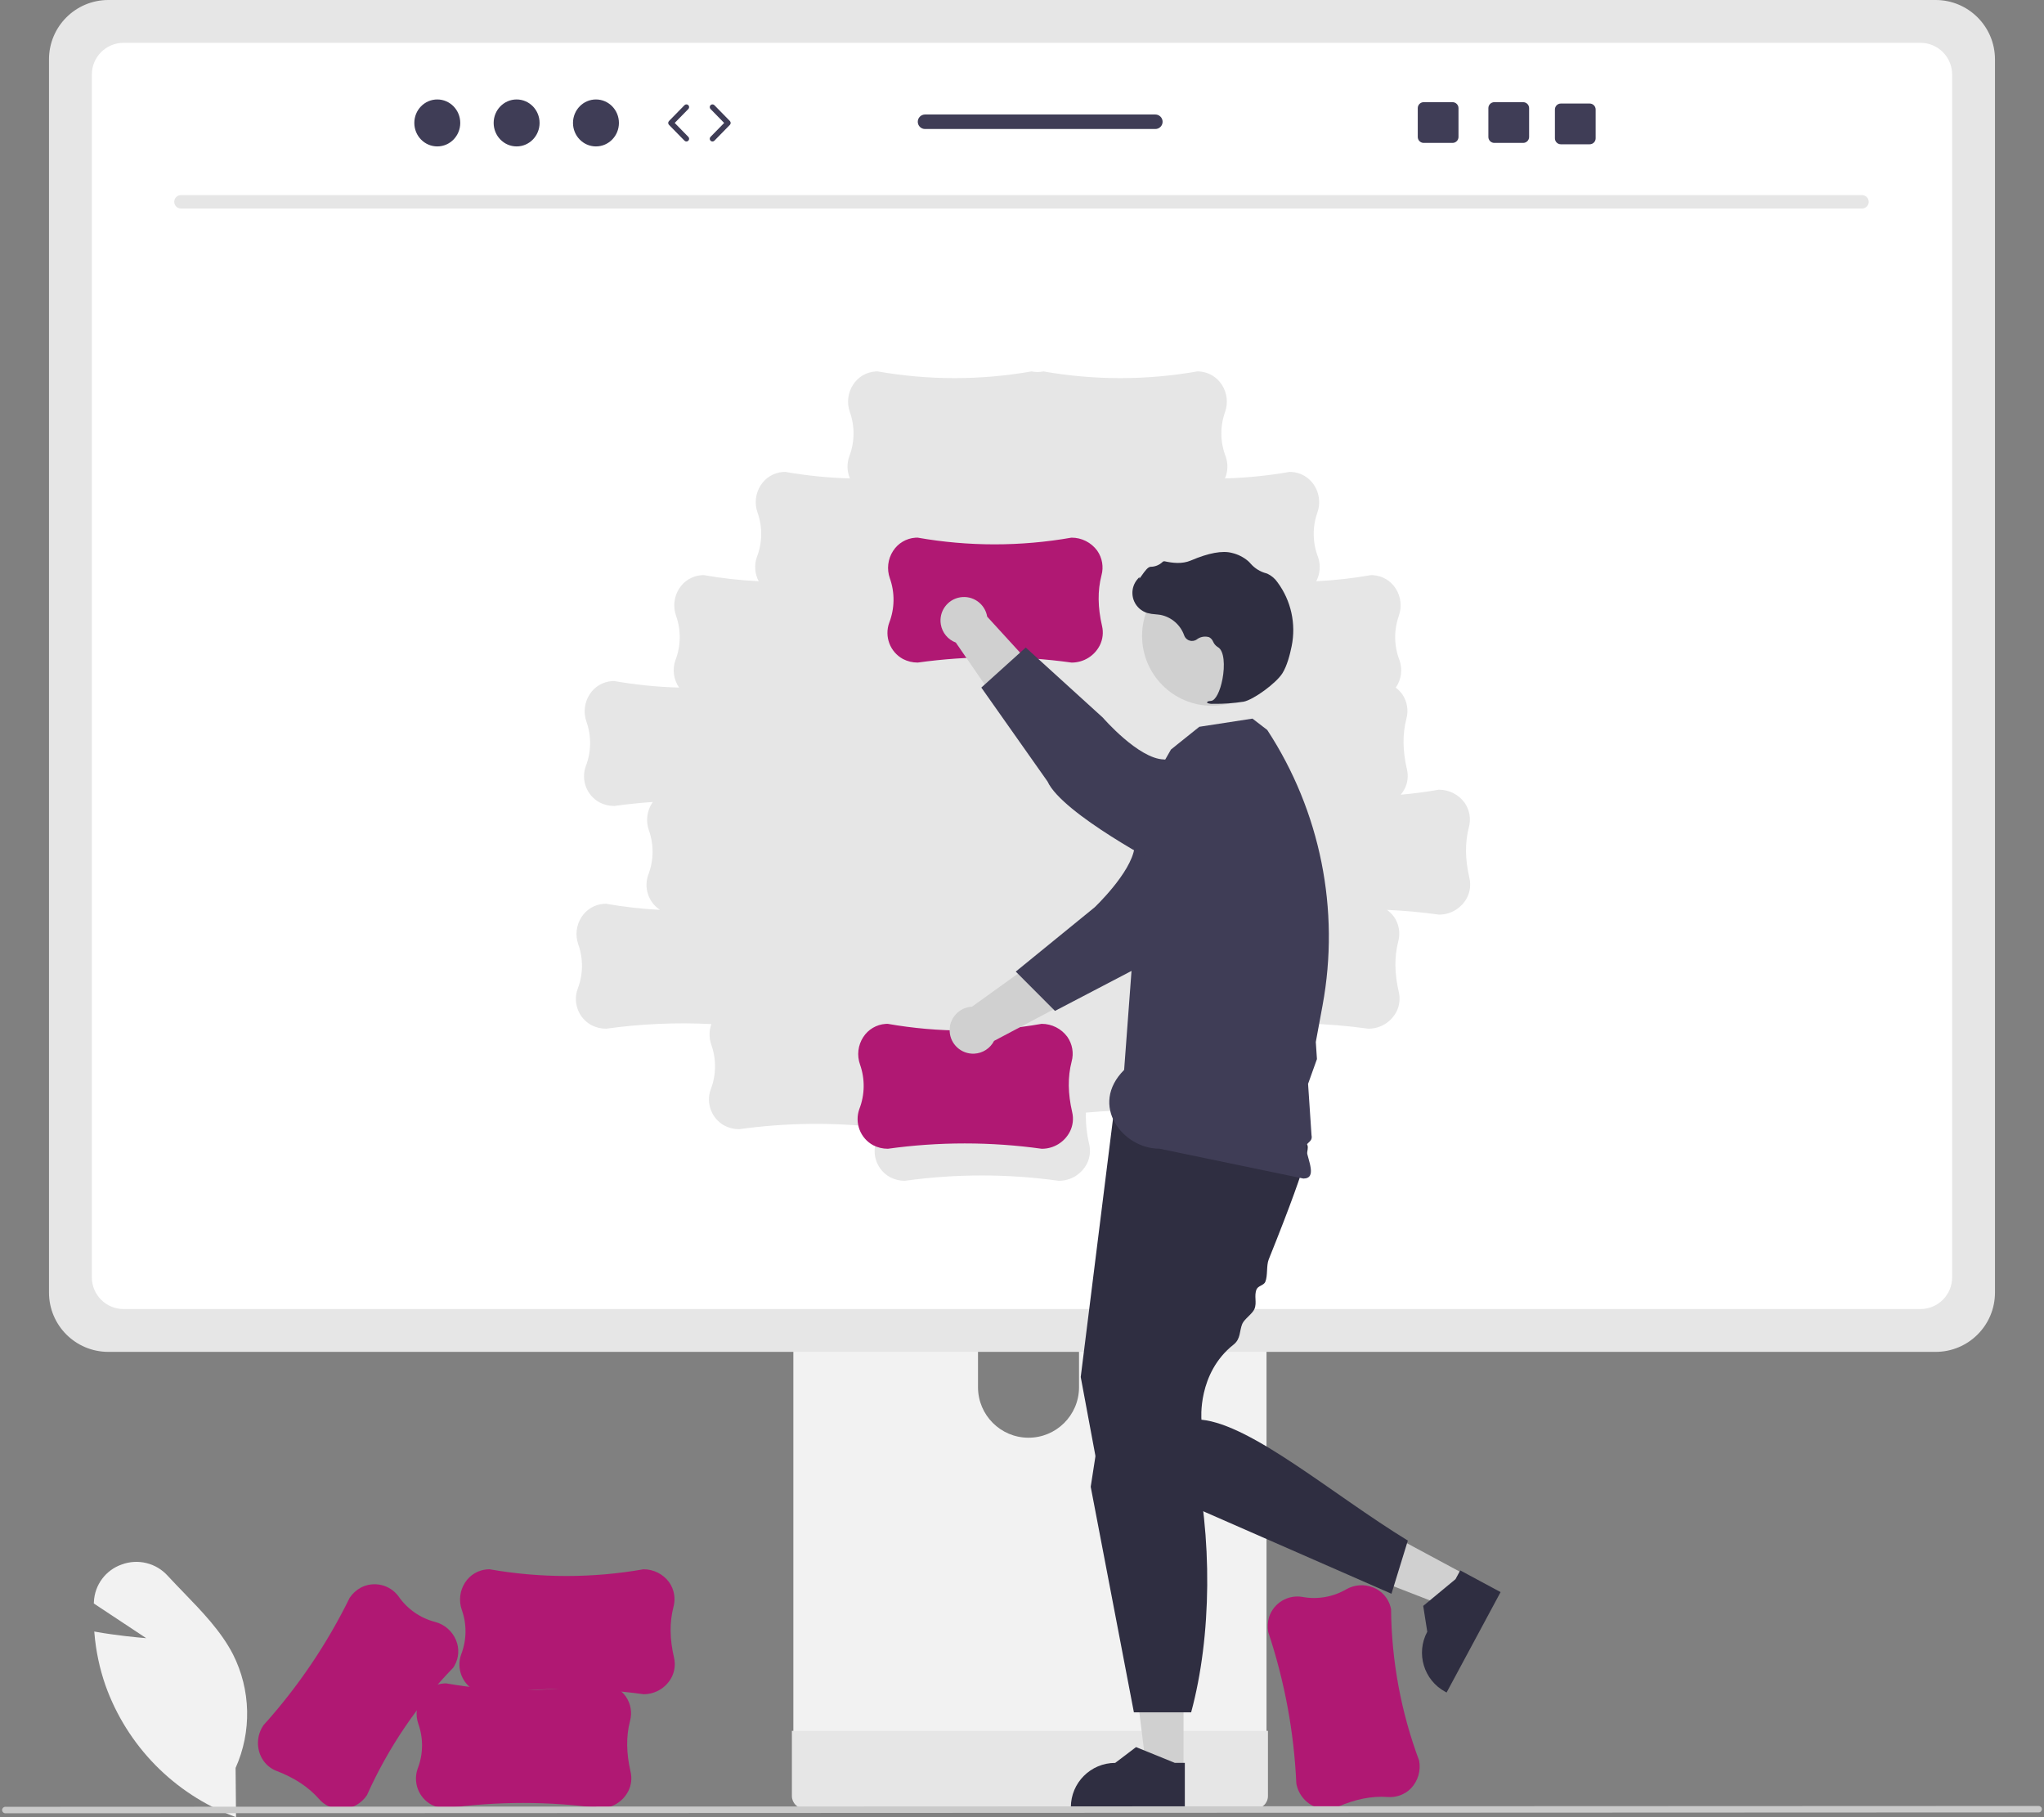 <svg width="180" height="160" viewBox="0 0 180 160" fill="none" xmlns="http://www.w3.org/2000/svg">
<rect x="0" y="0" width="180" height="160" fill="#808080" stroke="none"/>
<g clip-path="url(#clip0_691_62980)">
<path d="M20.786 160L20.63 159.942C15.334 157.945 11.185 153.719 9.285 148.388C8.771 146.906 8.444 145.366 8.315 143.802L8.302 143.653L8.449 143.68C10.208 143.995 12.054 144.17 12.877 144.238L8.262 141.184L8.27 141.026C8.342 139.535 9.314 138.238 10.724 137.75C12.148 137.224 13.748 137.617 14.767 138.743C15.225 139.241 15.71 139.742 16.179 140.227C17.791 141.893 19.458 143.615 20.512 145.649C22.097 148.782 22.183 152.463 20.746 155.667L20.786 160Z" fill="#F2F2F2"/>
<path d="M114.16 157.041L114.158 157.025C113.954 152.495 113.123 148.016 111.689 143.715L111.687 143.708C111.604 143.266 111.628 142.811 111.758 142.381C112.159 141.147 113.401 140.393 114.68 140.605C116.002 140.853 117.368 140.62 118.533 139.947C119.272 139.518 120.169 139.459 120.959 139.787C121.703 140.09 122.26 140.728 122.46 141.506C122.476 141.568 122.489 141.629 122.501 141.692C122.543 146.243 123.379 150.751 124.971 155.014L124.972 155.02C125.139 155.9 124.873 156.807 124.257 157.458C123.714 158.01 122.951 158.29 122.179 158.222C120.794 158.127 119.369 158.408 117.822 159.081C117.282 159.322 116.675 159.364 116.107 159.202C115.102 158.907 114.349 158.071 114.16 157.041Z" fill="#B01873"/>
<path d="M69.865 94.824V154.301H111.533V94.824C111.534 93.946 110.963 93.169 110.124 92.91C109.931 92.847 109.729 92.815 109.526 92.817H71.878C70.768 92.815 69.867 93.713 69.865 94.822V94.824ZM86.126 115.261C86.149 112.804 88.159 110.831 90.615 110.854C93.04 110.876 95 112.836 95.022 115.261V122.162C95.011 124.618 93.01 126.6 90.553 126.589C88.113 126.577 86.138 124.602 86.126 122.162V115.261Z" fill="#F2F2F2"/>
<path d="M69.736 152.398V158.134C69.738 158.752 70.237 159.254 70.856 159.259H110.54C111.159 159.256 111.659 158.753 111.659 158.134V152.398H69.736Z" fill="#E6E6E6"/>
<path d="M4.314 5.214V113.811C4.317 116.692 6.652 119.028 9.534 119.03H170.463C173.345 119.028 175.68 116.692 175.683 113.811V5.214C175.676 2.335 173.342 0.004 170.463 0H9.534C6.655 0.004 4.321 2.335 4.314 5.214Z" fill="#E6E6E6"/>
<path d="M169.122 3.77H10.877C9.336 3.773 8.088 5.023 8.088 6.565V112.471C8.091 114.01 9.338 115.258 10.877 115.26H169.122C170.661 115.258 171.909 114.01 171.911 112.471V6.565C171.911 5.023 170.663 3.773 169.122 3.77ZM129.204 79.011C128.731 79.946 127.772 80.534 126.724 80.531L126.708 80.53C125.191 80.319 123.668 80.179 122.14 80.112C122.377 80.282 122.586 80.488 122.759 80.724C123.202 81.359 123.338 82.16 123.13 82.906C122.785 84.251 122.801 85.704 123.181 87.347C123.318 87.921 123.25 88.526 122.986 89.055C122.513 89.99 121.554 90.578 120.507 90.576L120.49 90.574C116.867 90.07 113.199 89.972 109.555 90.283C109.54 90.375 109.522 90.467 109.499 90.559C109.153 91.904 109.169 93.357 109.549 95C109.687 95.574 109.618 96.179 109.354 96.708C108.881 97.643 107.922 98.231 106.875 98.228L106.858 98.227C103.138 97.709 99.37 97.621 95.629 97.963C95.6 98.897 95.698 99.831 95.917 100.739C96.055 101.314 95.986 101.919 95.723 102.448C95.25 103.383 94.29 103.971 93.243 103.968L93.227 103.967C88.736 103.341 84.181 103.341 79.69 103.967H79.683C79.233 103.969 78.79 103.862 78.391 103.655C77.251 103.036 76.736 101.677 77.178 100.458C77.313 100.074 77.414 99.679 77.479 99.277C73.364 98.803 69.205 98.852 65.102 99.423H65.095C64.645 99.425 64.202 99.318 63.803 99.111C62.663 98.492 62.147 97.133 62.589 95.914C63.075 94.66 63.094 93.274 62.645 92.007C62.434 91.412 62.434 90.763 62.645 90.169C59.552 90.011 56.451 90.147 53.383 90.574H53.376C52.927 90.576 52.483 90.469 52.084 90.263C50.944 89.644 50.429 88.285 50.871 87.066C51.356 85.812 51.376 84.425 50.927 83.158C50.64 82.353 50.745 81.46 51.212 80.743C51.646 80.067 52.375 79.636 53.176 79.581C53.24 79.577 53.303 79.575 53.367 79.575C54.938 79.849 56.525 80.029 58.119 80.111C57.102 79.443 56.676 78.165 57.089 77.021C57.574 75.767 57.594 74.381 57.145 73.114C56.858 72.308 56.963 71.415 57.43 70.699C57.45 70.668 57.473 70.641 57.495 70.611C56.361 70.689 55.23 70.807 54.101 70.964H54.094C53.644 70.966 53.201 70.859 52.801 70.652C51.662 70.033 51.146 68.674 51.588 67.455C52.074 66.201 52.093 64.815 51.645 63.547C51.358 62.742 51.463 61.849 51.929 61.133C52.363 60.456 53.092 60.025 53.894 59.971C53.957 59.966 54.02 59.964 54.084 59.964C55.974 60.295 57.886 60.487 59.803 60.54C59.314 59.835 59.194 58.937 59.48 58.128C59.966 56.874 59.986 55.488 59.536 54.221C59.25 53.415 59.355 52.523 59.821 51.806C60.255 51.13 60.984 50.698 61.786 50.644C61.849 50.639 61.912 50.637 61.976 50.637C63.576 50.917 65.191 51.098 66.812 51.178C66.464 50.519 66.407 49.744 66.655 49.04C67.14 47.786 67.16 46.4 66.711 45.133C66.424 44.328 66.529 43.435 66.996 42.718C67.43 42.042 68.159 41.611 68.961 41.556C69.024 41.552 69.087 41.549 69.151 41.549C71.033 41.879 72.936 42.071 74.846 42.124C74.586 41.51 74.564 40.821 74.786 40.192C75.271 38.938 75.291 37.551 74.842 36.284C74.555 35.479 74.661 34.586 75.127 33.87C75.561 33.193 76.29 32.762 77.092 32.707C77.155 32.703 77.218 32.701 77.282 32.701C81.764 33.49 86.349 33.49 90.831 32.703H90.837C91.183 32.774 91.539 32.774 91.885 32.703H91.891C96.373 33.49 100.958 33.49 105.44 32.701C105.504 32.701 105.567 32.703 105.63 32.707C106.432 32.762 107.161 33.193 107.595 33.87C108.061 34.586 108.167 35.479 107.88 36.284C107.431 37.551 107.451 38.938 107.936 40.192C108.158 40.821 108.136 41.51 107.876 42.124C109.786 42.071 111.689 41.879 113.571 41.549C113.635 41.549 113.698 41.552 113.761 41.556C114.563 41.611 115.292 42.042 115.726 42.718C116.193 43.435 116.298 44.328 116.011 45.133C115.562 46.4 115.582 47.786 116.067 49.04C116.315 49.744 116.258 50.519 115.91 51.178C117.532 51.098 119.146 50.917 120.746 50.637C120.81 50.637 120.873 50.639 120.936 50.644C121.738 50.698 122.467 51.13 122.901 51.806C123.367 52.523 123.472 53.415 123.186 54.221C122.737 55.488 122.756 56.874 123.242 58.128C123.529 58.939 123.407 59.839 122.915 60.545C123.129 60.706 123.318 60.898 123.476 61.113C123.92 61.749 124.056 62.549 123.848 63.296C123.502 64.641 123.518 66.093 123.898 67.736C124.036 68.311 123.967 68.916 123.704 69.445C123.607 69.633 123.49 69.81 123.354 69.972C124.473 69.874 125.59 69.727 126.704 69.532H126.71C127.606 69.529 128.449 69.956 128.977 70.679C129.42 71.315 129.556 72.115 129.348 72.862C129.003 74.207 129.019 75.659 129.399 77.302C129.536 77.877 129.467 78.482 129.204 79.011Z" fill="white"/>
<path d="M163.988 18.358H15.92C15.595 18.351 15.337 18.082 15.344 17.756C15.351 17.441 15.605 17.188 15.92 17.181H163.988C164.314 17.188 164.571 17.457 164.564 17.782C164.557 18.098 164.304 18.351 163.988 18.358Z" fill="#E6E6E6"/>
<path d="M91.744 101.147L91.728 101.146C87.237 100.521 82.682 100.521 78.192 101.146H78.184C77.735 101.148 77.291 101.041 76.892 100.835C75.752 100.216 75.237 98.856 75.679 97.638C76.164 96.383 76.184 94.997 75.735 93.73C75.448 92.925 75.553 92.032 76.02 91.315C76.454 90.639 77.183 90.208 77.984 90.153C78.048 90.149 78.111 90.147 78.175 90.147C82.657 90.935 87.242 90.936 91.724 90.148H91.73C92.625 90.145 93.469 90.572 93.996 91.296C94.44 91.931 94.576 92.732 94.368 93.478C94.022 94.823 94.039 96.276 94.418 97.919C94.556 98.493 94.487 99.098 94.224 99.627C93.751 100.562 92.792 101.15 91.744 101.147Z" fill="#B01873"/>
<path d="M105.552 77.698L101.94 74.709C99.231 76.129 95.108 81.798 95.108 81.798L85.599 88.637C84.457 88.692 83.575 89.662 83.629 90.804C83.684 91.946 84.654 92.827 85.796 92.773C86.537 92.738 87.202 92.308 87.54 91.648L100.461 84.82L105.552 77.698Z" fill="#D0D0D0"/>
<path d="M111.648 66.321C113.733 68.087 113.992 71.209 112.226 73.293C112.028 73.527 111.809 73.742 111.572 73.935L109.274 75.803C109.274 75.803 103.544 84.052 100.561 85.009L92.904 89.009L89.451 85.547L96.391 79.892C96.391 79.892 99.583 76.873 99.903 74.662C100.098 73.309 102.389 69.622 104.685 66.887C106.447 64.808 109.561 64.552 111.64 66.314L111.648 66.321Z" fill="#3F3D56"/>
<path d="M104.224 155.849L100.961 155.849L99.408 143.26L104.225 143.26L104.224 155.849Z" fill="#D0D0D0"/>
<path d="M104.339 159.254L94.303 159.253V159.126C94.303 156.969 96.052 155.22 98.209 155.22L100.043 153.829L103.463 155.22L104.339 155.22L104.339 159.254Z" fill="#2F2E41"/>
<path d="M129.091 138.671L127.546 141.545L115.723 136.952L118.004 132.709L129.091 138.671Z" fill="#D0D0D0"/>
<path d="M132.145 140.182L127.392 149.021L127.28 148.961C125.38 147.939 124.668 145.571 125.689 143.671L125.689 143.67L125.332 141.397L128.177 139.043L128.592 138.271L132.145 140.182Z" fill="#2F2E41"/>
<path d="M98.052 98.198L95.172 121.243L96.612 128.969L122.537 140.327L123.978 135.646C117.351 131.591 110.267 125.454 105.803 125.003C105.803 125.003 105.433 120.913 108.631 118.389C109.276 117.88 109.135 117.191 109.396 116.567C109.575 116.137 110.289 115.69 110.472 115.249C110.709 114.678 110.415 114.111 110.654 113.531C110.787 113.205 111.295 113.184 111.428 112.858C111.655 112.301 111.507 111.439 111.728 110.888C112.201 109.713 112.655 108.563 113.07 107.485C114.362 104.131 115.271 101.473 115.156 100.899C114.796 99.098 98.052 98.198 98.052 98.198Z" fill="#2F2E41"/>
<path d="M97.558 121.177L96.051 130.909L99.854 150.769H104.895C106.706 144.096 106.8 135.325 105.075 127.905L97.558 121.177Z" fill="#2F2E41"/>
<path d="M100.797 70.043L103.12 65.993L105.615 63.992L110.296 63.272L111.597 64.272C116.277 71.424 118.022 80.105 116.47 88.511L116.105 90.49L115.873 91.746L115.974 93.248L115.192 95.433L115.3 97.034L115.357 97.888L115.415 98.746L115.495 99.944C115.639 100.627 114.914 100.537 115.017 101.14C115.197 102.198 116.004 103.765 114.778 103.77L102.103 101.14C98.883 101.153 95.885 97.313 98.994 94.204L100.797 70.043Z" fill="#3F3D56"/>
<path d="M106.729 62.143C110.128 62.143 112.884 59.387 112.884 55.988C112.884 52.589 110.128 49.833 106.729 49.833C103.33 49.833 100.574 52.589 100.574 55.988C100.574 59.387 103.33 62.143 106.729 62.143Z" fill="#D0D0D0"/>
<path d="M106.833 61.969C107.733 61.983 108.634 61.92 109.523 61.781C110.406 61.601 112.379 60.155 112.929 59.285C113.338 58.639 113.599 57.629 113.746 56.896C114.147 54.934 113.698 52.895 112.51 51.283C112.284 50.95 111.972 50.684 111.607 50.513C111.575 50.5 111.542 50.489 111.508 50.48C110.977 50.34 110.499 50.044 110.137 49.631C110.067 49.548 109.991 49.469 109.909 49.397C109.5 49.051 109.014 48.807 108.493 48.685C107.651 48.46 106.432 48.684 104.871 49.351C104.087 49.686 103.229 49.565 102.569 49.422C102.494 49.407 102.417 49.434 102.366 49.491C102.085 49.755 101.715 49.903 101.33 49.904C101.094 49.915 100.847 50.241 100.548 50.667C100.48 50.764 100.401 50.877 100.343 50.945L100.336 50.813L100.202 50.96C99.516 51.717 99.573 52.887 100.329 53.573C100.533 53.758 100.775 53.894 101.037 53.974C101.275 54.037 101.518 54.076 101.763 54.089C101.911 54.103 102.065 54.117 102.212 54.142C103.173 54.339 103.96 55.026 104.284 55.952C104.42 56.331 104.838 56.528 105.217 56.392C105.276 56.371 105.333 56.342 105.385 56.306C105.696 56.063 106.106 55.989 106.483 56.106C106.643 56.195 106.768 56.337 106.836 56.507C106.92 56.697 107.057 56.857 107.232 56.968C107.83 57.276 107.871 58.642 107.656 59.78C107.449 60.877 107.04 61.67 106.662 61.71C106.37 61.74 106.337 61.761 106.316 61.812L106.297 61.858L106.329 61.901C106.49 61.96 106.662 61.983 106.833 61.969Z" fill="#2F2E41"/>
<path d="M94.373 58.339L94.357 58.338C89.866 57.712 85.311 57.712 80.82 58.338H80.813C80.364 58.339 79.92 58.233 79.521 58.026C78.381 57.407 77.866 56.048 78.308 54.829C78.793 53.575 78.813 52.189 78.364 50.921C78.077 50.116 78.182 49.223 78.649 48.507C79.083 47.83 79.811 47.399 80.613 47.344C80.677 47.34 80.74 47.338 80.804 47.338C85.286 48.127 89.871 48.127 94.353 47.34H94.358C95.254 47.337 96.097 47.763 96.625 48.487C97.069 49.123 97.205 49.923 96.997 50.669C96.651 52.015 96.668 53.467 97.047 55.11C97.185 55.685 97.116 56.29 96.853 56.819C96.38 57.753 95.421 58.341 94.373 58.339Z" fill="#B01873"/>
<path d="M100.131 72.835L102.677 68.898C100.951 66.373 94.839 62.942 94.839 62.942L86.935 54.297C86.748 53.169 85.681 52.406 84.553 52.594C83.425 52.781 82.663 53.847 82.851 54.975C82.972 55.707 83.476 56.318 84.172 56.577L92.463 68.611L100.131 72.835Z" fill="#D0D0D0"/>
<path d="M112.143 77.559C110.633 79.836 107.563 80.458 105.285 78.948C105.03 78.778 104.791 78.586 104.572 78.373L102.449 76.309C102.449 76.309 93.549 71.662 92.25 68.811L86.418 60.54L90.328 57.013L97.124 63.191C97.124 63.191 100.254 66.809 102.486 66.868C103.853 66.905 107.782 68.749 110.766 70.71C113.037 72.217 113.656 75.279 112.149 77.55L112.143 77.559Z" fill="#3F3D56"/>
<path d="M52.854 159.218L52.837 159.217C48.347 158.591 43.791 158.591 39.301 159.217H39.294C38.844 159.218 38.401 159.111 38.001 158.905C36.862 158.286 36.346 156.927 36.788 155.708C37.273 154.454 37.293 153.068 36.844 151.8C36.558 150.995 36.663 150.102 37.129 149.386C37.563 148.709 38.292 148.278 39.094 148.223C39.157 148.219 39.22 148.217 39.284 148.217C43.766 149.006 48.351 149.006 52.833 148.219H52.839C53.735 148.215 54.578 148.642 55.106 149.366C55.549 150.001 55.686 150.802 55.477 151.548C55.132 152.894 55.148 154.346 55.528 155.989C55.666 156.564 55.597 157.169 55.333 157.698C54.86 158.632 53.901 159.22 52.854 159.218Z" fill="#B01873"/>
<path d="M56.68 149.173L56.663 149.172C52.173 148.546 47.617 148.546 43.127 149.172H43.12C42.67 149.173 42.227 149.066 41.828 148.86C40.688 148.241 40.172 146.882 40.614 145.663C41.1 144.409 41.12 143.023 40.67 141.755C40.384 140.95 40.489 140.057 40.955 139.341C41.389 138.664 42.118 138.233 42.92 138.178C42.983 138.174 43.046 138.172 43.11 138.172C47.592 138.961 52.177 138.961 56.659 138.174H56.665C57.561 138.17 58.404 138.597 58.932 139.321C59.376 139.957 59.512 140.757 59.304 141.503C58.958 142.849 58.974 144.301 59.354 145.944C59.492 146.519 59.423 147.124 59.16 147.653C58.687 148.587 57.727 149.175 56.68 149.173Z" fill="#B01873"/>
<path d="M23.197 151.911L23.207 151.898C26.241 148.53 28.794 144.756 30.791 140.686L30.796 140.68C31.046 140.307 31.383 140 31.778 139.785C32.929 139.188 34.344 139.522 35.105 140.571C35.872 141.676 37.009 142.469 38.311 142.807C39.138 143.021 39.819 143.609 40.151 144.396C40.468 145.135 40.417 145.98 40.013 146.675C39.981 146.729 39.947 146.783 39.912 146.836C36.747 150.106 34.177 153.904 32.318 158.057L32.315 158.062C31.816 158.806 30.99 159.265 30.095 159.297C29.32 159.308 28.58 158.973 28.079 158.382C27.158 157.342 25.946 156.541 24.372 155.935C23.819 155.727 23.357 155.331 23.066 154.817C22.557 153.902 22.608 152.777 23.197 151.911Z" fill="#B01873"/>
<path d="M179.532 159.582L0.467 159.656C0.31 159.655 0.183 159.527 0.184 159.369C0.184 159.213 0.311 159.087 0.467 159.086L179.532 159.013C179.689 159.014 179.816 159.142 179.815 159.299C179.815 159.455 179.688 159.581 179.532 159.582Z" fill="#CACACA"/>
<path d="M38.509 12.892C39.626 12.892 40.531 11.966 40.531 10.824C40.531 9.682 39.626 8.757 38.509 8.757C37.392 8.757 36.486 9.682 36.486 10.824C36.486 11.966 37.392 12.892 38.509 12.892Z" fill="#3F3D56"/>
<path d="M45.495 12.892C46.612 12.892 47.517 11.966 47.517 10.824C47.517 9.682 46.612 8.757 45.495 8.757C44.378 8.757 43.473 9.682 43.473 10.824C43.473 11.966 44.378 12.892 45.495 12.892Z" fill="#3F3D56"/>
<path d="M52.481 12.892C53.598 12.892 54.504 11.966 54.504 10.824C54.504 9.682 53.598 8.757 52.481 8.757C51.364 8.757 50.459 9.682 50.459 10.824C50.459 11.966 51.364 12.892 52.481 12.892Z" fill="#3F3D56"/>
<path d="M60.447 12.459C60.385 12.459 60.323 12.434 60.277 12.386L58.912 10.992C58.821 10.899 58.821 10.75 58.912 10.657L60.277 9.262C60.369 9.168 60.521 9.166 60.615 9.259C60.709 9.351 60.711 9.502 60.618 9.597L59.417 10.824L60.618 12.052C60.711 12.146 60.709 12.298 60.615 12.39C60.568 12.436 60.508 12.459 60.447 12.459Z" fill="#3F3D56"/>
<path d="M62.741 12.459C62.681 12.459 62.62 12.436 62.574 12.39C62.479 12.298 62.478 12.147 62.57 12.052L63.771 10.825L62.57 9.597C62.478 9.503 62.479 9.351 62.574 9.259C62.668 9.166 62.82 9.168 62.912 9.262L64.277 10.657C64.368 10.75 64.368 10.899 64.277 10.992L62.912 12.387C62.865 12.435 62.803 12.459 62.741 12.459Z" fill="#3F3D56"/>
<path d="M134.131 8.996H131.594C131.305 8.996 131.07 9.23 131.07 9.52V12.06C131.07 12.349 131.305 12.583 131.594 12.583H134.131C134.421 12.583 134.658 12.349 134.658 12.06V9.52C134.658 9.23 134.421 8.996 134.131 8.996Z" fill="#3F3D56"/>
<path d="M127.913 8.996H125.375C125.086 8.996 124.852 9.23 124.852 9.52V12.06C124.852 12.349 125.086 12.583 125.375 12.583H127.913C128.202 12.583 128.439 12.349 128.439 12.06V9.52C128.439 9.23 128.202 8.996 127.913 8.996Z" fill="#3F3D56"/>
<path d="M139.991 9.116H137.453C137.164 9.116 136.93 9.351 136.93 9.64V12.18C136.93 12.469 137.164 12.704 137.453 12.704H139.991C140.28 12.704 140.517 12.469 140.517 12.18V9.64C140.517 9.351 140.28 9.116 139.991 9.116Z" fill="#3F3D56"/>
<path d="M101.743 10.082H81.461C81.107 10.082 80.822 10.369 80.822 10.721C80.822 11.072 81.107 11.359 81.461 11.359H101.743C102.095 11.359 102.382 11.072 102.382 10.721C102.382 10.369 102.095 10.082 101.743 10.082Z" fill="#3F3D56"/>
</g>
<defs>
<clipPath id="clip0_691_62980">
<rect width="179.632" height="160" fill="white" transform="translate(0.184)"/>
</clipPath>
</defs>
</svg>

